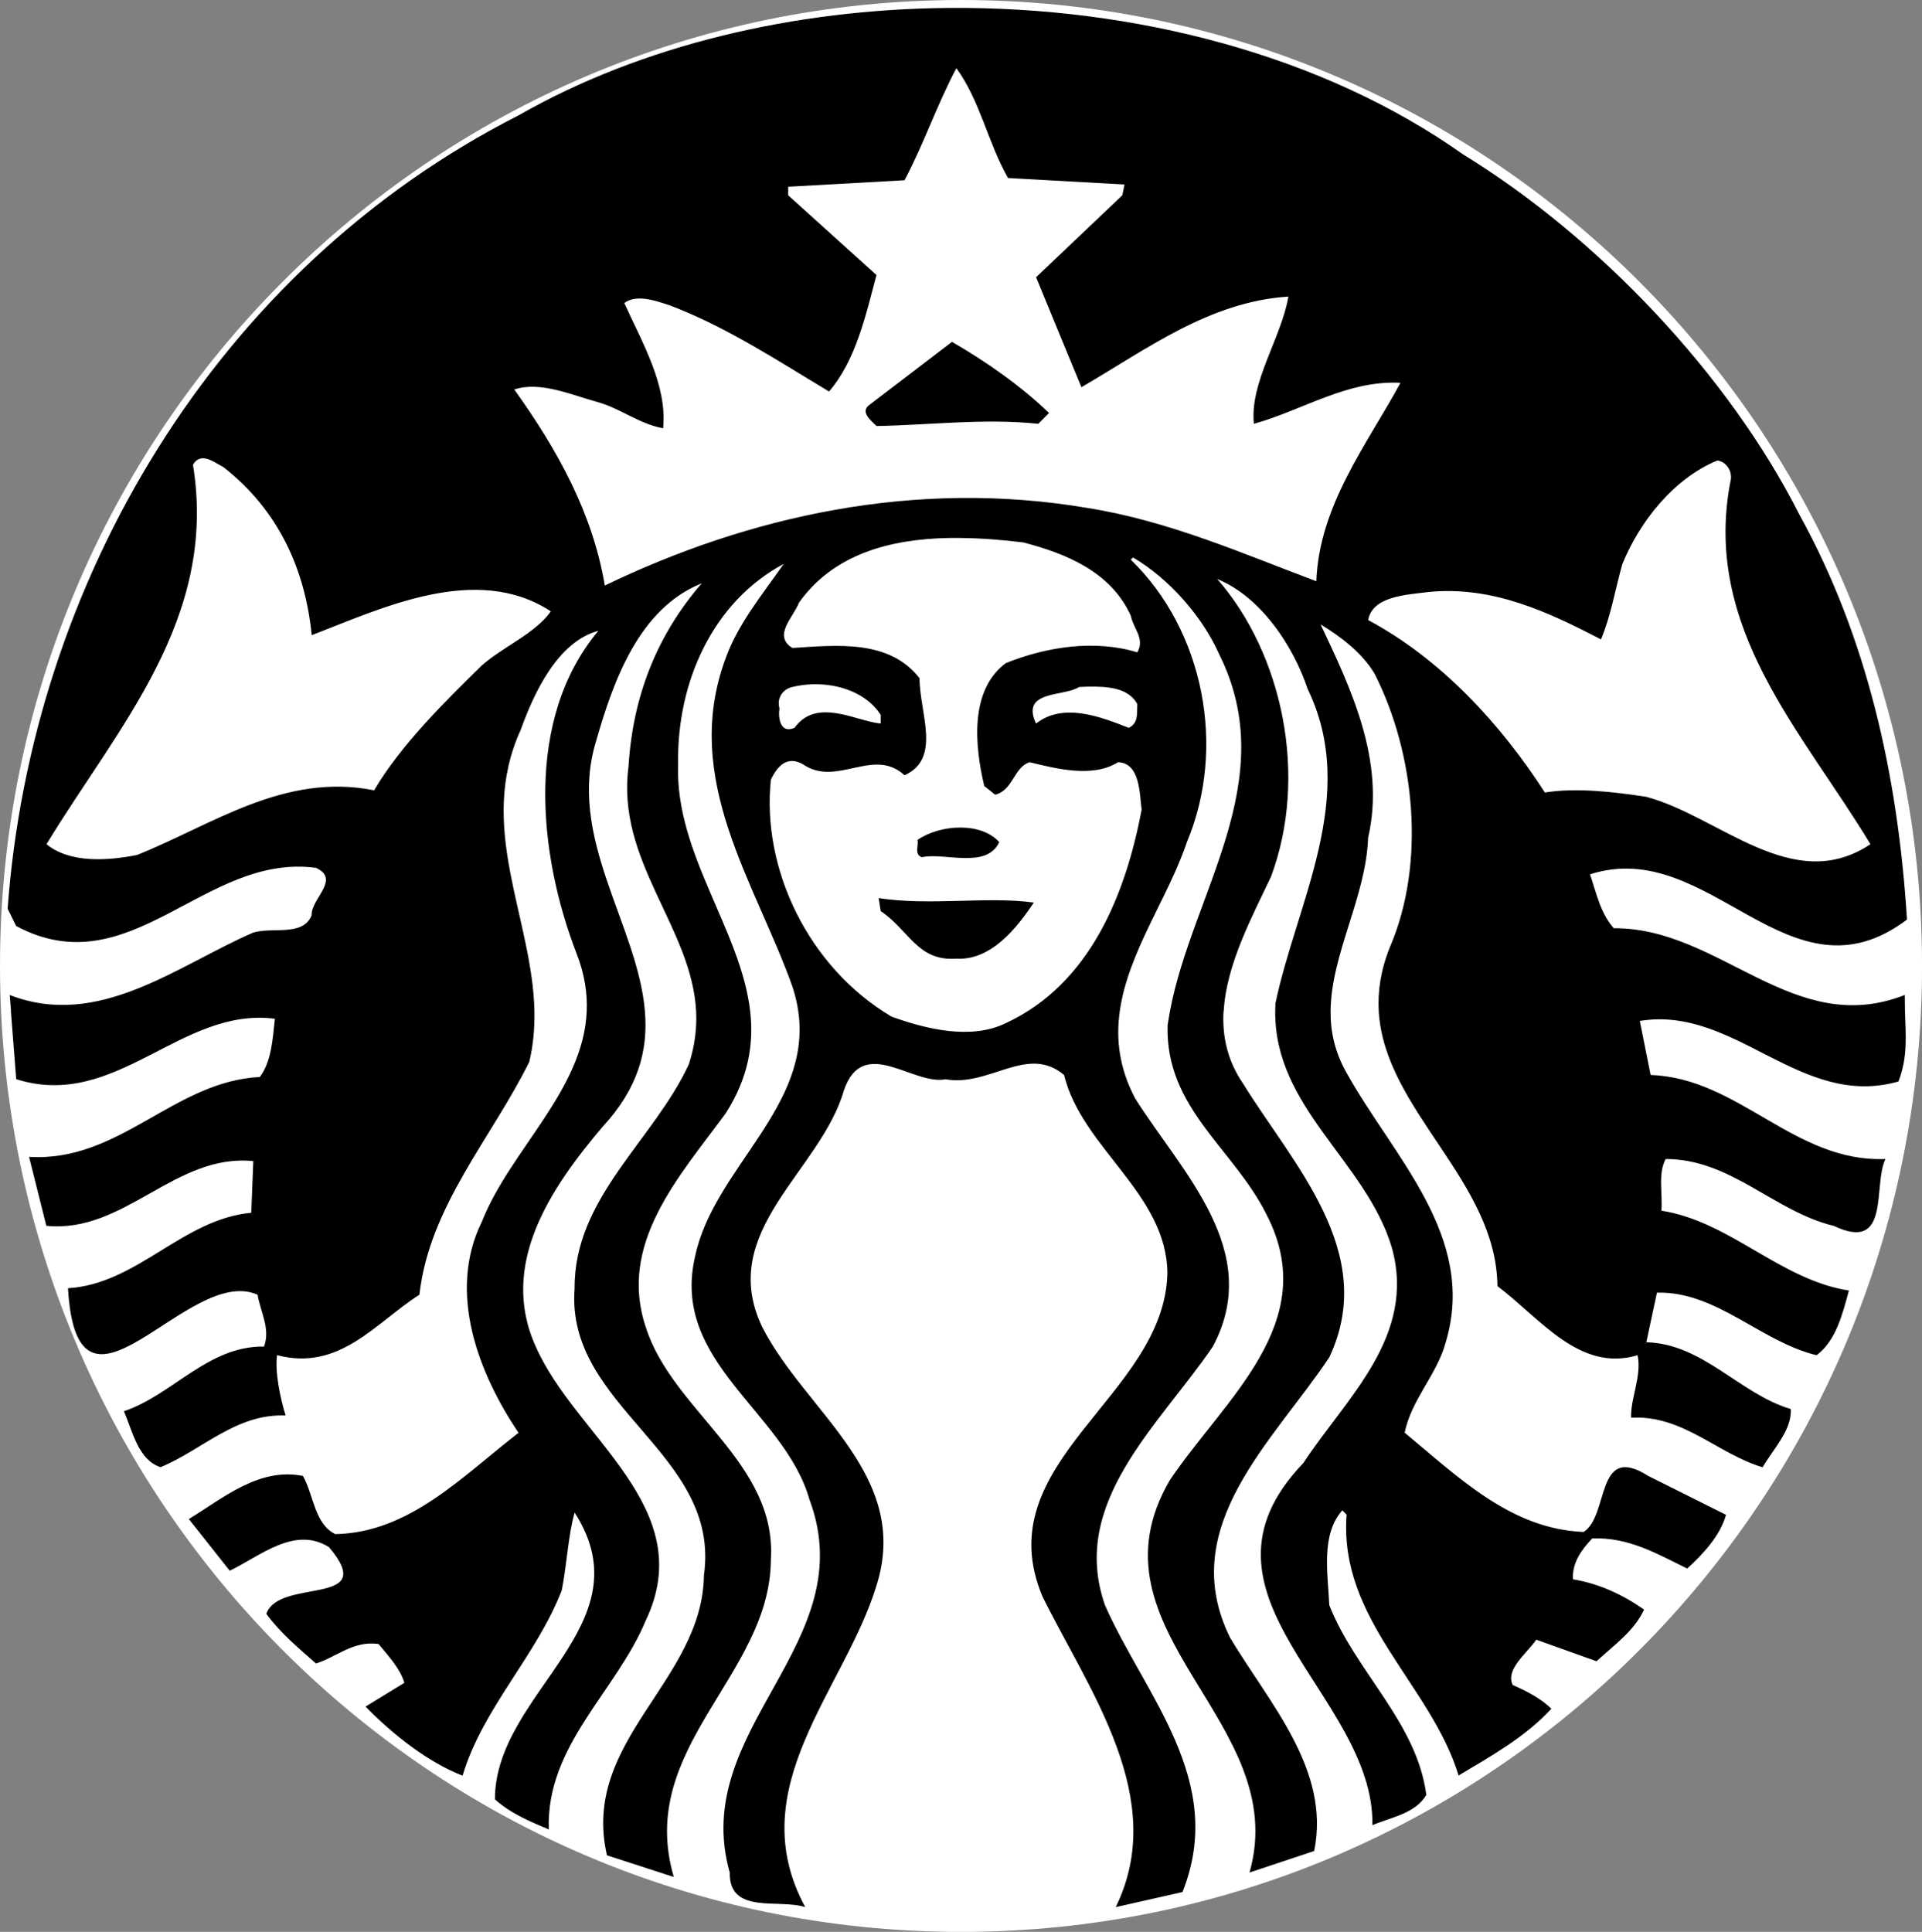 <?xml version="1.0" encoding="utf-8"?>
<!-- Generator: Adobe Illustrator 21.0.2, SVG Export Plug-In . SVG Version: 6.00 Build 0)  -->
<svg version="1.1"
	 id="svg3003" inkscape:version="0.48.0 r9654" sodipodi:docname="Starbucks_Corporation_Logo_2011.svg" xmlns:cc="http://creativecommons.org/ns#" xmlns:dc="http://purl.org/dc/elements/1.1/" xmlns:inkscape="http://www.inkscape.org/namespaces/inkscape" xmlns:rdf="http://www.w3.org/1999/02/22-rdf-syntax-ns#" xmlns:sodipodi="http://sodipodi.sourceforge.net/DTD/sodipodi-0.dtd" xmlns:svg="http://www.w3.org/2000/svg"
	 xmlns="http://www.w3.org/2000/svg" xmlns:xlink="http://www.w3.org/1999/xlink" x="0px" y="0px"
	 viewBox="30.214 17.065 253.238 254.537" enable-background="new 30.214 17.065 253.238 254.537" xml:space="preserve">
<rect x="30.214" y="17.065" width="253.238" height="254.537" fill="#808080" stroke="none"/>
<title  id="title3036">Starbucks Corporation
 Logo</title>
<sodipodi:namedview  bordercolor="#666666" borderopacity="1" gridtolerance="10" guidetolerance="10" id="namedview3015" inkscape:current-layer="svg3003" inkscape:cx="205.53579" inkscape:cy="162.90527" inkscape:pageopacity="0" inkscape:pageshadow="2" inkscape:window-height="750" inkscape:window-maximized="1" inkscape:window-width="1280" inkscape:window-x="-8" inkscape:window-y="-8" inkscape:zoom="2" objecttolerance="10" pagecolor="#ffffff" showgrid="false">
	</sodipodi:namedview>
<g id="g3810" transform="matrix(0.986,0,0,0.986,6.333,9.504)">
	
		<path id="path3040" sodipodi:cx="124.45079" sodipodi:cy="127.11239" sodipodi:rx="130.10765" sodipodi:ry="131.87541" sodipodi:type="arc" fill="#FFFFFF" d="
		M281.058,136.746c0,71.287-57.494,129.078-128.418,129.078c-70.924,0-128.419-57.79-128.419-129.078S81.716,7.668,152.64,7.668
		C223.564,7.668,281.058,65.459,281.058,136.746L281.058,136.746z"/>
	<g id="g3025" transform="matrix(2.82,0,0,2.82,-631.986,-1141.677)">
		<path id="inner_artwork" inkscape:connector-curvature="0" d="M277.808,423.768c1.603,0.924,3.303,2.113,4.597,3.373l-0.508,0.511
			c-2.554-0.271-5.244,0.067-7.665,0.105c-0.27-0.272-0.814-0.682-0.307-1.024L277.808,423.768L277.808,423.768z M322.967,455.493
			c0.034,1.152,0.142,2.143-0.308,3.323c-4.666,1.327-7.73-3.613-12.258-2.868l0.512,2.561c4.188,0.138,6.804,4.154,11.131,3.981
			c-0.615,1.227,0.274,4.462-2.449,3.169c-2.827-0.679-4.871-3.169-7.969-3.169c-0.374,0.686-0.137,1.636-0.203,2.448
			c3.268,0.512,5.619,3.275,8.886,3.785c-0.307,1.123-0.612,2.38-1.532,3.065c-2.658-0.647-4.734-3.034-7.564-2.966l-0.504,2.351
			c2.689,0.069,4.427,2.448,6.843,3.163c0.066,0.992-0.82,1.878-1.331,2.763c-2.146-0.644-3.782-2.488-6.233-2.351
			c-0.034-0.924,0.514-1.973,0.307-2.96c-2.753,0.819-4.6-1.739-6.64-3.274c-0.059-5.022-5.345-8.316-5.625-13.021
			c-0.054-0.938,0.089-1.939,0.517-3.015c1.738-4.018,1.192-9.233-0.713-12.979c-0.579-0.986-1.605-1.764-2.561-2.344
			c1.399,2.964,3.103,6.466,2.253,10.11c-0.099,2.813-1.759,5.516-1.778,8.228c-0.007,0.967,0.2,1.934,0.756,2.911
			c2.215,3.989,6.2,7.765,4.702,12.768c-0.412,1.537-1.639,2.725-1.945,4.289c2.591,2.146,5.041,4.565,8.48,4.701
			c1.225-0.782,0.545-4.252,3.064-2.652l3.681,1.84c-0.268,0.985-1.093,1.868-1.84,2.546c-1.396-0.68-2.758-1.494-4.499-1.428
			c-0.513,0.545-0.955,1.156-0.916,1.938c1.225,0.202,2.349,0.718,3.372,1.435c-0.475,1.023-1.401,1.664-2.252,2.448l-2.855-1.021
			c-0.477,0.682-1.467,1.399-1.119,2.147c0.644,0.276,1.359,0.649,1.833,1.126c-1.26,1.362-2.857,2.238-4.394,3.163
			c-1.324-4.326-5.685-7.359-5.31-12.362l-0.203-0.203c-1.025,1.153-0.683,2.996-0.616,4.492c1.227,3.133,4.154,5.554,4.597,8.99
			c-0.512,0.885-1.668,1.06-2.554,1.435c0.103-6.196-9.295-10.895-3.269-17.162c2.01-3.069,5.378-5.997,4.184-10.223
			c-1.225-4.079-5.558-6.607-5.52-11.18l0.007-0.357c0.987-4.769,3.985-9.843,1.532-14.916c-0.684-2.041-2.211-4.359-4.288-5.213
			c3.097,3.545,4.325,9.329,2.553,14.098c-0.893,1.898-2.122,4.158-2.246,6.388h-0.008c-0.065,1.165,0.172,2.323,0.924,3.421
			c2.351,3.816,6.436,8.006,4.086,12.979c-2.656,3.983-7.287,8.034-4.701,13.279c1.873,3.133,4.77,6.259,3.988,10.11l-3.065,1.021
			c2.043-7.183-7.97-11.404-3.778-18.59c2.588-3.848,7.217-7.458,4.596-12.565c-1.566-3.164-4.803-5.037-4.701-8.991l0.112-0.664
			c1.055-5.608,5.318-10.917,2.337-16.91c-0.783-1.77-2.349-3.573-4.086-4.596l-0.105,0.105c3.475,3.371,4.532,8.918,2.659,13.377
			c-0.874,2.616-2.793,5.221-3.183,8.025c-0.186,1.322-0.029,2.692,0.735,4.135c2.213,3.505,6.094,7.222,3.672,11.754
			c-2.55,3.743-6.809,7.384-5.108,12.251c1.874,4.258,5.785,8.314,3.673,13.594l-3.162,0.714c2.519-5.145-1.259-10.251-3.471-14.714
			c-2.692-6.403,5.783-9.468,5.919-15.322c-0.032-3.778-4.049-5.923-4.898-9.397c-1.738-1.466-3.54,0.583-5.619,0.203
			c-1.534,0.308-3.891-2.112-4.807,0.511c-1.091,3.846-6.059,6.673-3.876,11.235c2.078,4.054,7.079,7.018,5.409,12.265
			c-1.496,4.9-6.437,9.566-3.372,15.218c-1.259-0.408-3.61,0.373-3.576-1.638c-1.94-6.844,6.334-10.832,3.778-17.673
			c-1.189-4.19-6.608-6.505-5.415-11.544c0.882-4.149,5.537-7.049,4.884-11.593c-0.053-0.381-0.146-0.77-0.28-1.176
			c-1.737-4.903-5.282-9.808-3.169-15.531c0.58-1.635,1.738-3.031,2.757-4.492c-3.371,1.804-5.072,5.62-5.002,9.501
			c-0.147,4.221,2.971,7.836,3.415,11.699c0.175,1.558-0.081,3.155-1.169,4.848c-2.212,3.001-5.104,6.165-3.778,10.117
			c1.261,3.986,6.232,6.401,5.926,11.034c-0.034,5.481-6.402,8.893-4.597,15.022l-3.169-1.029
			c-1.259-5.446,4.529-8.233,4.596-13.272c0.819-5.795-6.572-7.945-6.128-13.594c-0.032-4.293,3.746-7.011,5.415-10.621
			c0.286-0.879,0.381-1.709,0.343-2.505c-0.204-3.992-3.801-7.113-3.204-11.601c0.201-3.303,1.325-6.198,3.471-8.682
			c-2.961,1.189-4.184,4.598-5.002,7.459c-1.419,4.588,1.969,8.714,2.308,12.824c0.151,1.815-0.293,3.619-2,5.464
			c-2.453,2.891-4.941,6.539-3.17,10.424c1.875,4.287,7.768,7.624,5.212,12.971c-1.394,3.372-4.733,5.924-4.596,9.907
			c-0.885-0.375-1.802-0.748-2.554-1.427c0-5.073,7.217-8.242,3.778-13.587c-0.305,1.055-0.37,2.488-0.609,3.68
			c-1.193,3.101-3.746,5.582-4.702,8.787c-1.598-0.616-3.268-1.912-4.597-3.274l1.841-1.127c-0.205-0.683-0.749-1.261-1.225-1.84
			c-1.195-0.168-1.98,0.616-2.966,0.924c-0.851-0.751-1.673-1.432-2.351-2.351c0.611-1.74,5.385-0.301,2.967-3.163
			c-1.633-1.021-3.272,0.438-4.702,1.119l-1.938-2.448c1.668-1.021,3.333-2.454,5.408-2.043c0.511,0.921,0.547,2.276,1.532,2.757
			c3.508-0.068,5.994-2.721,8.683-4.8c-1.875-2.789-3.4-6.639-1.735-10.012c1.334-3.38,4.81-6.226,4.967-9.963
			c0.036-0.85-0.097-1.745-0.469-2.708c-1.838-4.734-2.487-11.133,1.021-15.323c-1.908,0.513-3.032,2.89-3.68,4.695
			c-2.109,4.623,0.559,8.905,0.65,13.336c0.013,0.796-0.052,1.595-0.245,2.399c-1.806,3.644-4.731,6.84-5.206,11.033
			c-2.078,1.325-3.784,3.643-6.745,2.861c-0.104,0.782,0.134,1.975,0.406,2.861c-2.348-0.099-3.949,1.632-5.926,2.449
			c-1.053-0.338-1.327-1.699-1.735-2.652c2.314-0.781,3.983-3.101,6.64-3.065c0.308-0.855-0.173-1.64-0.308-2.456
			c-3.305-1.467-8.544,7.251-8.984-0.307c3.302-0.204,5.413-3.27,8.684-3.576l0.098-2.448c-3.712-0.374-6.099,3.441-9.809,3.065
			l-0.818-3.267c4.291,0.268,6.849-3.578,10.936-3.785c0.543-0.714,0.609-1.77,0.713-2.757c-4.462-0.581-7.523,4.363-12.258,2.861
			c0,0-0.164-2.057-0.252-3.218h0.007c-0.032-0.454-0.063-0.77-0.063-0.77c4.222,1.638,7.933-1.394,11.544-2.96
			c0.919-0.275,2.352,0.202,2.763-0.819c-0.036-0.783,1.393-1.699,0.204-2.246c-5.281-0.717-8.789,5.652-14.204,2.756l-0.406-0.819
			c1.126-15.391,9.805-30.27,24.208-37.592c5.833-3.334,13.08-5.033,20.389-5.093c8.82-0.073,17.732,2.24,24.362,6.934
			c6.438,3.949,12.596,10.458,15.939,17.064c3.197,5.789,4.668,12.284,5.107,19.199c-5.587,4.221-9.334-3.976-15.022-2.142
			c0.307,0.887,0.476,1.805,1.127,2.554c5.041-0.036,8.513,5.243,13.79,3.162L322.967,455.493L322.967,455.493z M258.801,436.539
			c-3.542-2.316-8.033-0.135-11.334,1.127c-0.307-3.101-1.566-5.925-4.191-7.968c-0.255-0.127-0.607-0.393-0.924-0.413
			c-0.19-0.012-0.37,0.065-0.511,0.307c1.19,7.321-3.569,12.428-6.941,17.981c1.123,0.917,2.927,0.78,4.289,0.511
			c3.575-1.43,6.98-3.918,11.237-3.065c1.259-2.145,3.373-4.223,5.108-5.925C256.593,438.177,258.049,437.594,258.801,436.539
			L258.801,436.539z M269.632,441.136c-0.068,0.441,0.034,1.227,0.713,0.923c1.057-1.464,2.929-0.306,4.086-0.203v-0.412
			c-0.635-0.997-1.941-1.497-3.267-1.448c-0.306,0.011-0.617,0.055-0.917,0.125C269.804,440.22,269.495,440.626,269.632,441.136z
			 M286.283,436.749c-0.951-2.112-3.13-2.967-5.108-3.478c-0.97-0.119-1.976-0.2-2.974-0.209c-0.187-0.002-0.374-0.004-0.56,0
			c-2.792,0.056-5.459,0.773-7.088,3.071c-0.234,0.649-1.262,1.56-0.307,2.141c2.145-0.137,4.594-0.406,6.024,1.435
			c0,1.636,1.056,3.813-0.713,4.596c-1.467-1.358-3.203,0.578-4.8-0.512c-0.75-0.443-1.225,0.074-1.532,0.721
			c-0.444,4.222,1.767,8.881,5.716,11.229c1.6,0.577,3.752,1.126,5.423,0.307c4.018-1.871,5.682-6.159,6.431-10.11
			c-0.1-0.751-0.065-2.216-1.119-2.253c-1.191,0.754-2.929,0.308-4.191,0c-0.747,0.241-0.781,1.333-1.63,1.54l-0.518-0.413
			c-0.444-1.871-0.717-4.527,1.022-5.822c1.943-0.783,4.224-1.125,6.233-0.511C286.967,437.837,286.388,437.328,286.283,436.749
			L286.283,436.749z M284.233,440.107c-0.135,0.003-0.267,0.01-0.399,0.015c-0.714,0.476-2.793,0.134-2.042,1.735
			c1.295-1.024,3.1-0.306,4.394,0.203c0.479-0.237,0.374-0.714,0.406-1.125C286.176,440.161,285.183,440.088,284.233,440.107
			L284.233,440.107z M299.06,425.709c-2.521-0.133-4.631,1.298-6.947,1.944c-0.202-1.971,1.295-4.052,1.637-6.03
			c-3.745,0.241-6.711,2.495-9.809,4.295c-0.717-1.732-1.436-3.473-2.148-5.212l4.086-3.882l0.105-0.512l-5.52-0.307
			c-0.951-1.666-1.326-3.672-2.449-5.205c-0.919,1.736-1.537,3.575-2.456,5.31l-5.513,0.308v0.406l4.184,3.778
			c-0.512,1.942-0.987,4.053-2.246,5.52c-2.452-1.469-4.868-3.066-7.556-4.086c-0.647-0.209-1.569-0.548-2.148-0.105
			c0.85,1.874,2.041,3.889,1.84,5.934c-1.125-0.207-2.008-0.928-3.065-1.231c-1.263-0.345-2.762-1.018-3.988-0.609
			c2.044,2.859,3.712,5.851,4.289,9.291c6.779-3.272,14.685-5.072,22.893-3.673c3.847,0.612,7.384,2.179,10.824,3.47
			C295.208,431.505,297.49,428.606,299.06,425.709L299.06,425.709z M310.702,445.326c3.471,0.919,6.953,4.7,10.628,2.247
			c-3.201-5.311-7.965-10.216-6.64-17.162c0.139-0.474-0.168-0.955-0.609-1.022c-2.076,0.849-3.685,2.895-4.506,4.905
			c-0.338,1.189-0.538,2.453-1.014,3.574c-2.487-1.295-5.142-2.549-8.172-2.246c-1.093,0.136-2.659,0.208-2.861,1.329
			c3.439,1.838,6.267,4.905,8.375,8.172C307.37,444.885,309.169,445.09,310.702,445.326L310.702,445.326z M274.333,450.127
			l0.098,0.616c1.331,0.886,1.74,2.389,3.582,2.253c1.634,0.097,2.859-1.433,3.673-2.659
			C279.476,450.031,276.786,450.503,274.333,450.127L274.333,450.127z M276.173,447.37c0.066,0.272-0.169,0.681,0.203,0.819
			c1.09-0.237,3.064,0.58,3.673-0.714c-0.425-0.476-1.119-0.692-1.847-0.692C277.474,446.783,276.719,446.995,276.173,447.37z"/>
	</g>
</g>
</svg>
